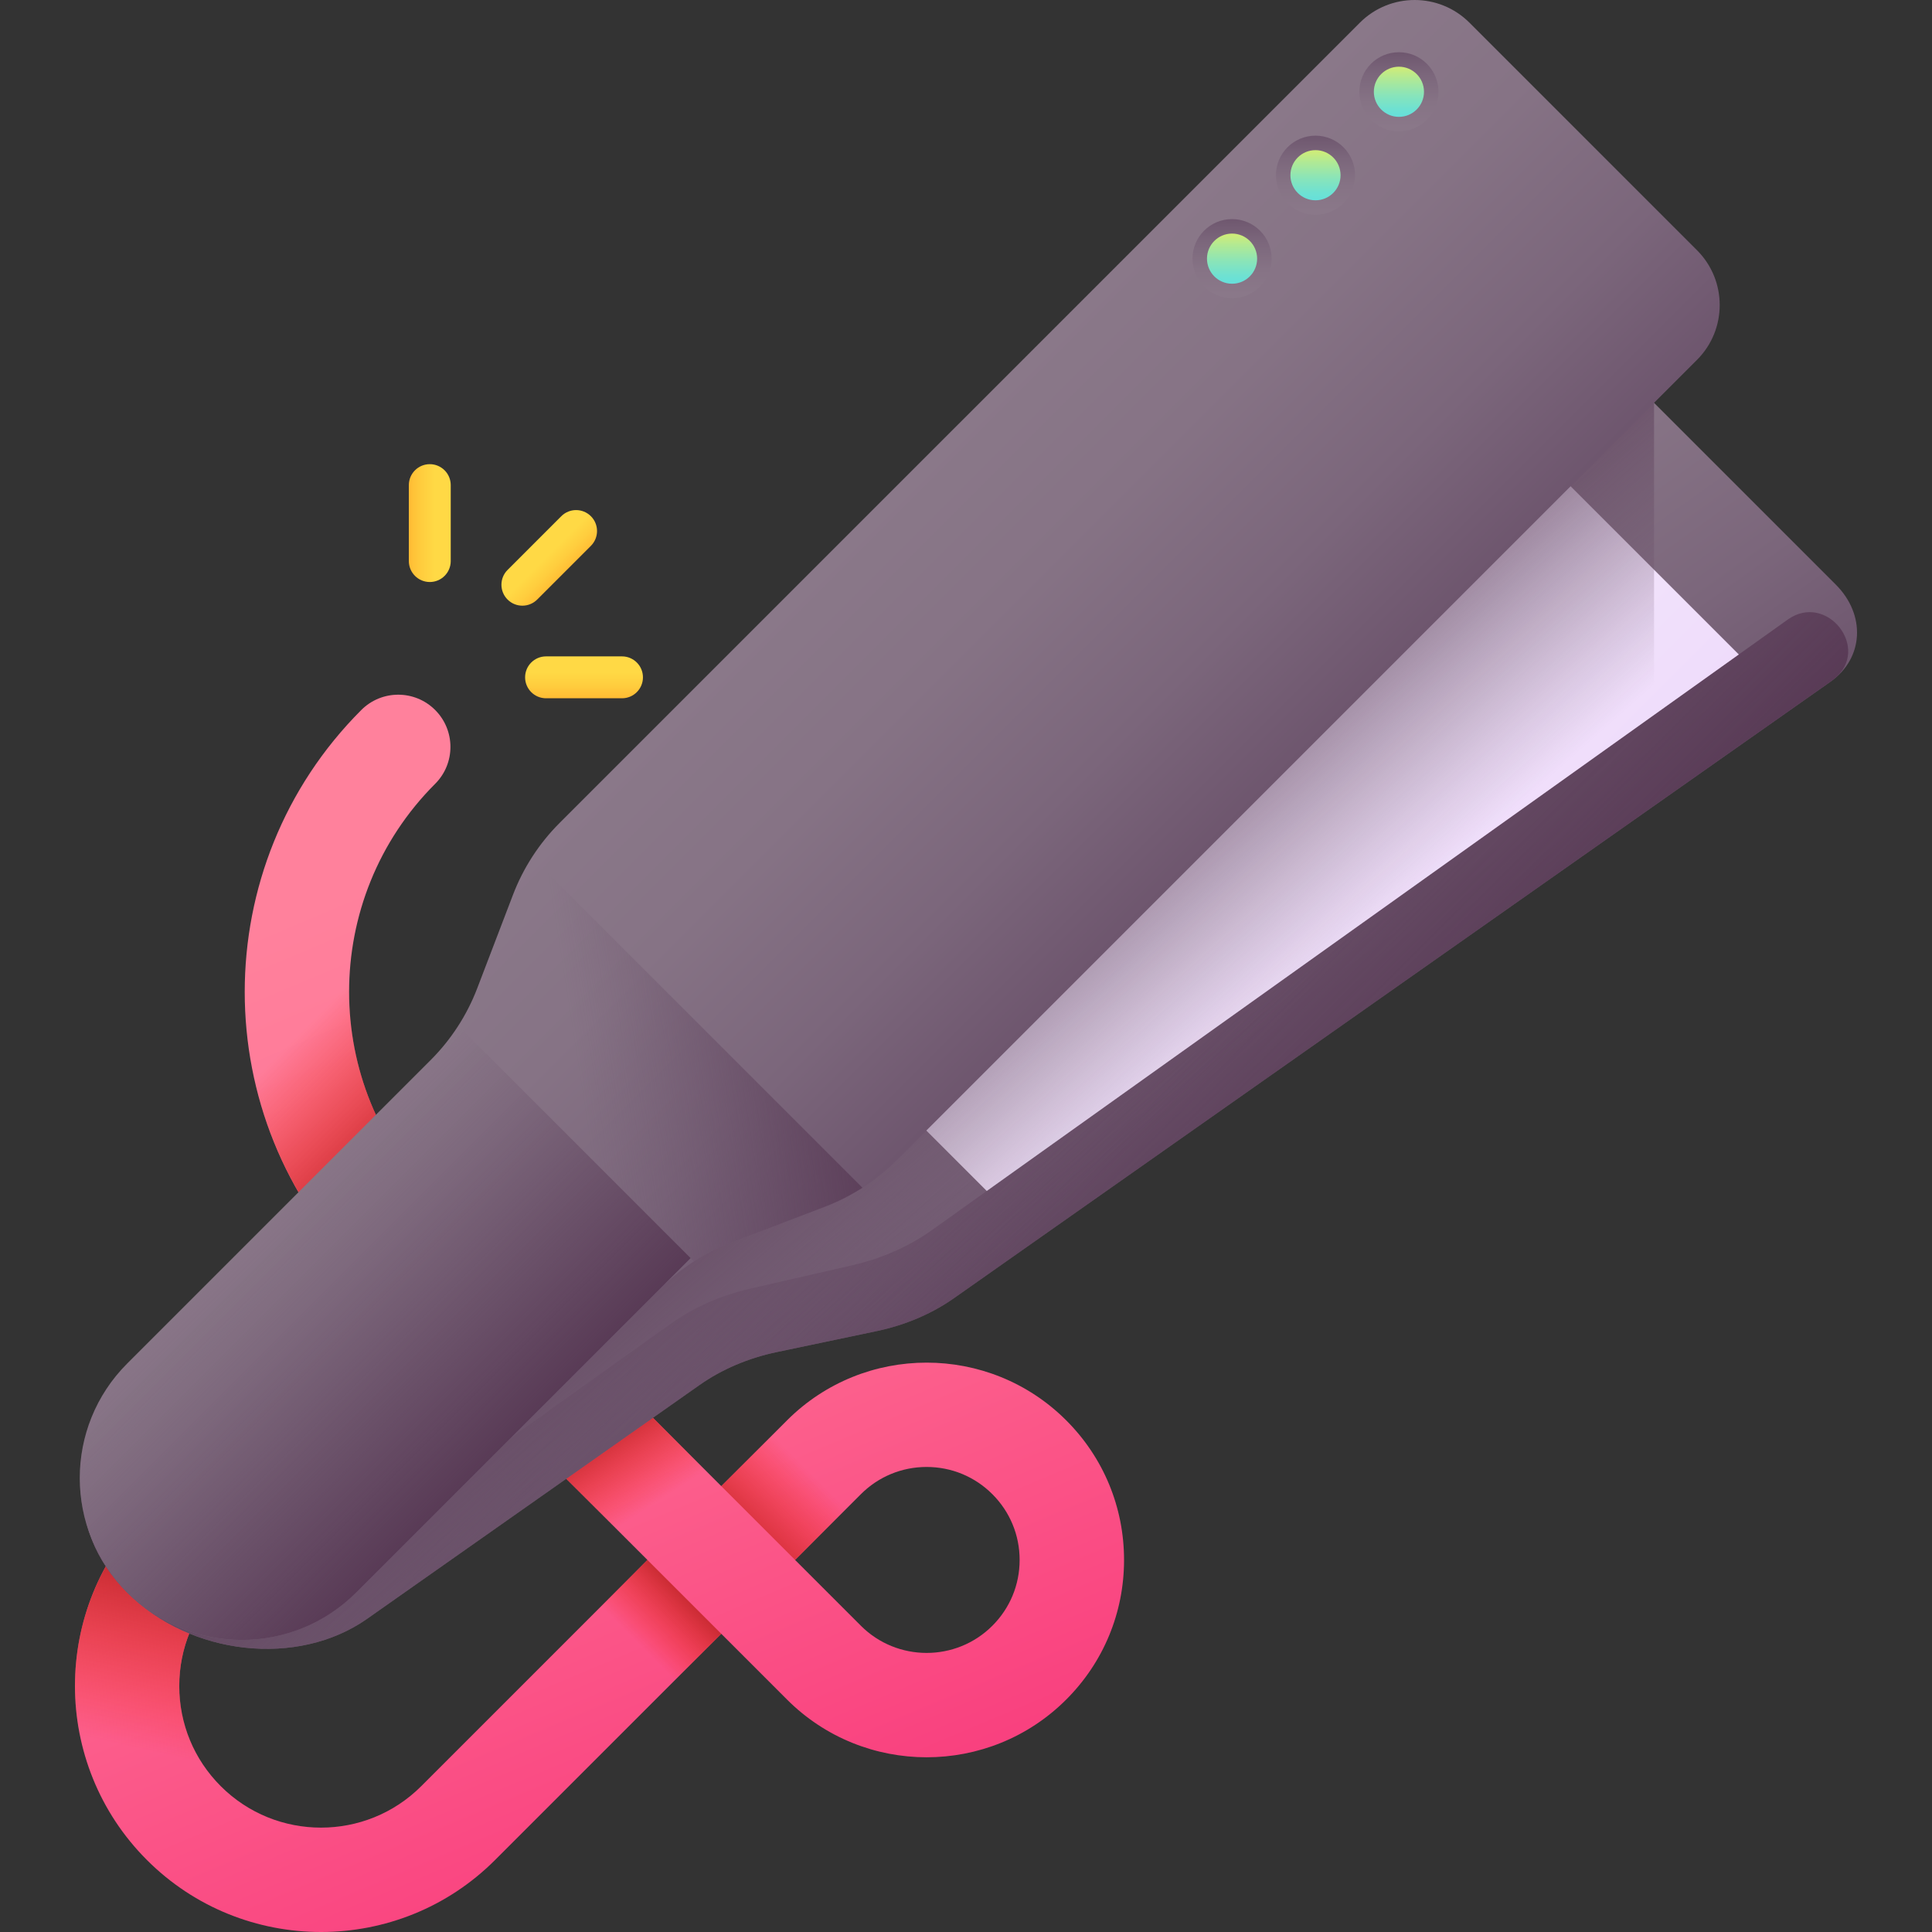 <svg id="Capa_1" enable-background="new 0 0 507 507" height="512" viewBox="0 0 507 507" width="512" xmlns="http://www.w3.org/2000/svg" xmlns:xlink="http://www.w3.org/1999/xlink"><rect x="0" y="0" width="507" height="507" fill="#333333" stroke="none"/><linearGradient id="SVGID_1_" gradientUnits="userSpaceOnUse" x1="77.843" x2="199.874" y1="238.726" y2="528.094"><stop offset="0" stop-color="#ff819c"/><stop offset=".207" stop-color="#fe7898"/><stop offset=".548" stop-color="#fc5f8c"/><stop offset=".981" stop-color="#f8367a"/><stop offset="1" stop-color="#f83479"/></linearGradient><linearGradient id="lg1"><stop offset="0" stop-color="#f82814" stop-opacity="0"/><stop offset="1" stop-color="#c0272d"/></linearGradient><linearGradient id="SVGID_2_" gradientUnits="userSpaceOnUse" x1="171.003" x2="157.85" xlink:href="#lg1" y1="395.08" y2="374.802"/><linearGradient id="SVGID_3_" gradientUnits="userSpaceOnUse" x1="41.455" x2="52.051" xlink:href="#lg1" y1="460.012" y2="411.784"/><linearGradient id="SVGID_4_" gradientUnits="userSpaceOnUse" x1="80.131" x2="109.635" xlink:href="#lg1" y1="269.704" y2="299.208"/><linearGradient id="lg2"><stop offset="0" stop-color="#8a7889"/><stop offset=".334" stop-color="#867385"/><stop offset=".704" stop-color="#7b667b"/><stop offset="1" stop-color="#6e566e"/></linearGradient><linearGradient id="SVGID_5_" gradientTransform="matrix(.707 .707 -.825 .589 323.893 -73.274)" gradientUnits="userSpaceOnUse" x1="173.154" x2="300.253" xlink:href="#lg2" y1="300.707" y2="300.707"/><linearGradient id="lg3"><stop offset="0" stop-color="#6e566e" stop-opacity="0"/><stop offset=".294" stop-color="#674d66" stop-opacity=".294"/><stop offset="1" stop-color="#593b56"/></linearGradient><linearGradient id="SVGID_6_" gradientTransform="matrix(.707 .707 -.707 .707 264.825 -132.343)" gradientUnits="userSpaceOnUse" x1="217.113" x2="372.72" xlink:href="#lg3" y1="304.294" y2="304.294"/><linearGradient id="SVGID_7_" gradientTransform="matrix(.707 .707 -.707 .707 264.825 -132.343)" gradientUnits="userSpaceOnUse" x1="203.624" x2="350.42" y1="199.182" y2="199.182"><stop offset="0" stop-color="#f8f6fb"/><stop offset="1" stop-color="#efdcfb"/></linearGradient><linearGradient id="SVGID_8_" gradientTransform="matrix(.707 .707 -.707 .707 264.825 -132.343)" gradientUnits="userSpaceOnUse" x1="328.215" x2="236.691" xlink:href="#lg3" y1="305.03" y2="299.549"/><linearGradient id="SVGID_9_" gradientTransform="matrix(.707 .707 -.707 .707 264.825 -132.343)" gradientUnits="userSpaceOnUse" x1="162.866" x2="287.997" xlink:href="#lg2" y1="282.562" y2="282.562"/><linearGradient id="SVGID_10_" gradientTransform="matrix(.707 .707 -.707 .707 264.825 -132.343)" gradientUnits="userSpaceOnUse" x1="211.104" x2="256.592" xlink:href="#lg3" y1="371.274" y2="308.797"/><linearGradient id="SVGID_11_" gradientTransform="matrix(.707 .707 -.707 .707 264.825 -132.343)" gradientUnits="userSpaceOnUse" x1="182.938" x2="267.924" xlink:href="#lg3" y1="469.446" y2="469.446"/><linearGradient id="SVGID_12_" gradientTransform="matrix(-.707 -.707 .707 -.707 264.54 -925.557)" gradientUnits="userSpaceOnUse" x1="-750.835" x2="-736.577" xlink:href="#lg2" y1="-605.781" y2="-591.523"/><linearGradient id="lg4"><stop offset="0" stop-color="#cdec7a"/><stop offset=".216" stop-color="#b0e995"/><stop offset=".561" stop-color="#87e4bb"/><stop offset=".835" stop-color="#6ee1d2"/><stop offset="1" stop-color="#65e0db"/></linearGradient><linearGradient id="SVGID_13_" gradientTransform="matrix(.707 .707 -.707 .707 265.109 -126.846)" gradientUnits="userSpaceOnUse" x1="174.534" x2="183.573" xlink:href="#lg4" y1="30.284" y2="39.323"/><linearGradient id="SVGID_14_" gradientTransform="matrix(-.707 -.707 .707 -.707 264.54 -925.557)" gradientUnits="userSpaceOnUse" x1="-750.835" x2="-736.577" xlink:href="#lg2" y1="-636.745" y2="-622.488"/><linearGradient id="SVGID_15_" gradientTransform="matrix(.707 .707 -.707 .707 265.109 -126.846)" gradientUnits="userSpaceOnUse" x1="174.534" x2="183.573" xlink:href="#lg4" y1="61.248" y2="70.288"/><linearGradient id="SVGID_16_" gradientTransform="matrix(-.707 -.707 .707 -.707 264.54 -925.557)" gradientUnits="userSpaceOnUse" x1="-750.835" x2="-736.577" xlink:href="#lg2" y1="-667.71" y2="-653.452"/><linearGradient id="SVGID_17_" gradientTransform="matrix(.707 .707 -.707 .707 265.109 -126.846)" gradientUnits="userSpaceOnUse" x1="174.534" x2="183.573" xlink:href="#lg4" y1="92.213" y2="101.252"/><linearGradient id="SVGID_18_" gradientUnits="userSpaceOnUse" x1="213.119" x2="194.132" xlink:href="#lg1" y1="386.991" y2="405.978"/><linearGradient id="SVGID_19_" gradientUnits="userSpaceOnUse" x1="167.448" x2="180.966" xlink:href="#lg1" y1="431.199" y2="417.681"/><linearGradient id="lg5"><stop offset="0" stop-color="#ffd945"/><stop offset=".304" stop-color="#ffcd3e"/><stop offset=".856" stop-color="#ffad2b"/><stop offset="1" stop-color="#ffa325"/></linearGradient><linearGradient id="SVGID_20_" gradientTransform="matrix(-.707 -.707 .707 -.707 1543.005 3971.849)" gradientUnits="userSpaceOnUse" x1="3695.434" x2="3684.123" xlink:href="#lg5" y1="1715.848" y2="1715.848"/><linearGradient id="SVGID_21_" gradientTransform="matrix(0 -1 1 0 1697.532 4955.383)" gradientUnits="userSpaceOnUse" x1="4778.917" x2="4767.606" xlink:href="#lg5" y1="-1544.271" y2="-1544.271"/><linearGradient id="SVGID_22_" gradientUnits="userSpaceOnUse" x1="114.066" x2="102.756" xlink:href="#lg5" y1="137.271" y2="137.271"/><g><g><path d="m84.236 507c-16.542 0-33.083-6.296-45.677-18.889-25.186-25.186-25.186-66.167 0-91.353l11.874-11.874c5.351-5.351 14.025-5.351 19.376 0 5.35 5.351 5.35 14.025 0 19.376l-11.874 11.874c-7.025 7.025-10.894 16.365-10.894 26.3s3.869 19.275 10.894 26.3c14.502 14.502 38.099 14.502 52.601 0l59.366-59.366-75.085-75.085c-40.794-40.794-40.794-107.172 0-147.966 5.351-5.351 14.025-5.351 19.376 0 5.35 5.351 5.35 14.025 0 19.376-30.11 30.11-30.11 79.103 0 109.213l75.085 75.085 17.257-17.257c20.2-20.2 53.067-20.2 73.267 0 9.786 9.785 15.174 22.795 15.174 36.633s-5.388 26.848-15.174 36.634c-20.201 20.199-53.067 20.2-73.267 0l-17.257-17.258-59.366 59.366c-12.592 12.595-29.134 18.891-45.676 18.891zm124.418-97.631 17.258 17.258c9.516 9.516 24.999 9.516 34.515 0 4.61-4.61 7.148-10.738 7.148-17.258 0-6.519-2.538-12.647-7.148-17.257-4.609-4.61-10.738-7.149-17.258-7.149-6.519 0-12.647 2.539-17.257 7.149z" fill="url(#SVGID_1_)"/><path d="m157.383 358.097-19.377 19.376 31.896 31.896 19.376-19.377z" fill="url(#SVGID_2_)"/><path d="m57.936 468.734c-7.025-7.025-10.894-16.365-10.894-26.3 0-9.934 3.869-19.275 10.894-26.3l11.874-11.874c5.35-5.351 5.35-14.025 0-19.376-5.351-5.351-14.025-5.351-19.376 0l-11.874 11.874c-25.186 25.186-25.186 66.167 0 91.353 2.265 2.265 4.662 4.319 7.16 6.176l19.743-19.743c-2.69-1.572-5.224-3.506-7.527-5.81z" fill="url(#SVGID_3_)"/><path d="m64.443 266.758c1.424 23.239 10.539 46.08 27.356 64.351l19.391-19.391c-18.988-21.249-24.153-50.555-15.508-76.198z" fill="url(#SVGID_4_)"/><g><path d="m250.345 340.668 230.033-161.79c8.704-6.121 9.318-17.526 1.371-25.472l-59.705-59.705c-7.946-7.946-21.443-9.425-30.147-3.304l-230.033 161.79c-5.858 4.12-10.523 9.321-13.69 15.264l-11.003 20.644c-3.168 5.943-7.832 11.144-13.69 15.264l-87.24 61.359c-18.176 12.784-19.458 36.6-2.864 53.195 16.595 16.595 44.782 19.684 62.958 6.9l87.24-61.359c5.858-4.12 12.777-7.067 20.307-8.647l26.156-5.491c7.53-1.582 14.449-4.528 20.307-8.648z" fill="url(#SVGID_5_)"/><path d="m481.276 178.205c9.888-7.891-1.857-22.948-12.156-15.601l-224.539 160.183c-6.063 4.326-13.186 7.475-20.903 9.244l-26.808 6.143c-7.717 1.768-14.84 4.918-20.903 9.244l-90.3 64.419c-16.545 11.803-40.735 11.232-57.616-.362 1.505 2.233 3.278 4.391 5.325 6.439 16.595 16.595 44.782 19.684 62.958 6.9l87.24-61.359c5.858-4.12 12.777-7.067 20.307-8.647l26.156-5.491c7.53-1.581 14.449-4.527 20.307-8.647l230.034-161.79c.31-.22.609-.444.898-.675z" fill="url(#SVGID_6_)"/><g><path d="m456.302 171.748-74.354-74.353-198.518 139.624 75.518 75.519z" fill="url(#SVGID_7_)"/></g><path d="m434.057 105.713-12.012-12.012c-7.946-7.946-21.443-9.425-30.147-3.304l-230.033 161.79c-5.858 4.12-10.523 9.321-13.69 15.264l-11.003 20.644c-3.168 5.943-7.832 11.144-13.69 15.264l-87.24 61.359c-18.176 12.784-19.458 36.6-2.864 53.195 16.595 16.595 44.782 19.684 62.958 6.9l87.24-61.359c5.858-4.12 12.777-7.067 20.307-8.647l26.156-5.491c7.53-1.581 14.449-4.527 20.307-8.647l183.712-129.211v-105.745z" fill="url(#SVGID_8_)"/><g><path d="m235.314 304.456 210.016-210.016c7.946-7.946 7.946-20.829 0-28.776l-59.705-59.704c-7.946-7.946-20.829-7.946-28.775 0l-210.016 210.015c-5.348 5.348-9.509 11.764-12.211 18.828l-9.386 24.539c-2.702 7.064-6.863 13.48-12.211 18.828l-79.649 79.649c-16.595 16.595-16.595 43.5 0 60.094 16.595 16.595 43.5 16.595 60.094 0l79.649-79.649c5.348-5.348 11.764-9.509 18.828-12.211l24.539-9.387c7.064-2.701 13.479-6.862 18.827-12.21z" fill="url(#SVGID_9_)"/><path d="m139.601 224.967c-1.985 3.092-3.658 6.385-4.978 9.836l-9.387 24.539c-1.32 3.451-2.993 6.744-4.978 9.836l61.853 61.853c3.092-1.985 6.385-3.658 9.836-4.978l24.539-9.387c3.451-1.32 6.744-2.993 9.836-4.978z" fill="url(#SVGID_10_)"/><path d="m93.469 417.915 87.763-87.763-60.094-60.094-87.761 87.761c-16.595 16.595-16.595 43.5 0 60.094 16.593 16.594 43.497 16.595 60.092.002z" fill="url(#SVGID_11_)"/><g><circle cx="367.109" cy="24.086" fill="url(#SVGID_12_)" r="10.379"/><circle cx="367.109" cy="24.086" fill="url(#SVGID_13_)" r="6.581"/></g><g><circle cx="345.214" cy="45.982" fill="url(#SVGID_14_)" r="10.379"/><circle cx="345.214" cy="45.982" fill="url(#SVGID_15_)" r="6.581"/></g><g><circle cx="323.319" cy="67.877" fill="url(#SVGID_16_)" r="10.379"/><circle cx="323.319" cy="67.877" fill="url(#SVGID_17_)" r="6.581"/></g></g></g><path d="m208.654 409.368 17.257-17.257c2.432-2.432 5.294-4.269 8.405-5.479l-20.171-20.171c-2.683 1.816-5.236 3.9-7.61 6.274l-17.257 17.257z" fill="url(#SVGID_18_)"/><path d="m148.169 431.102 19.376 19.376 21.733-21.733-19.376-19.376z" fill="url(#SVGID_19_)"/><g><g><path d="m155.065 135.467c2.147 2.147 2.147 5.627 0 7.774l-14.094 14.094c-2.147 2.147-5.627 2.147-7.774 0-2.147-2.147-2.147-5.627 0-7.774l14.094-14.094c2.147-2.147 5.628-2.147 7.774 0z" fill="url(#SVGID_20_)"/></g><g><path d="m168.724 177.746c0 3.036-2.461 5.497-5.497 5.497h-19.932c-3.036 0-5.497-2.461-5.497-5.497 0-3.036 2.461-5.497 5.497-5.497h19.932c3.036.001 5.497 2.462 5.497 5.497z" fill="url(#SVGID_21_)"/></g><g><path d="m112.786 152.734c-3.036 0-5.497-2.461-5.497-5.497v-19.932c0-3.036 2.461-5.497 5.497-5.497 3.036 0 5.497 2.461 5.497 5.497v19.932c0 3.036-2.461 5.497-5.497 5.497z" fill="url(#SVGID_22_)"/></g></g></g></g></svg>
